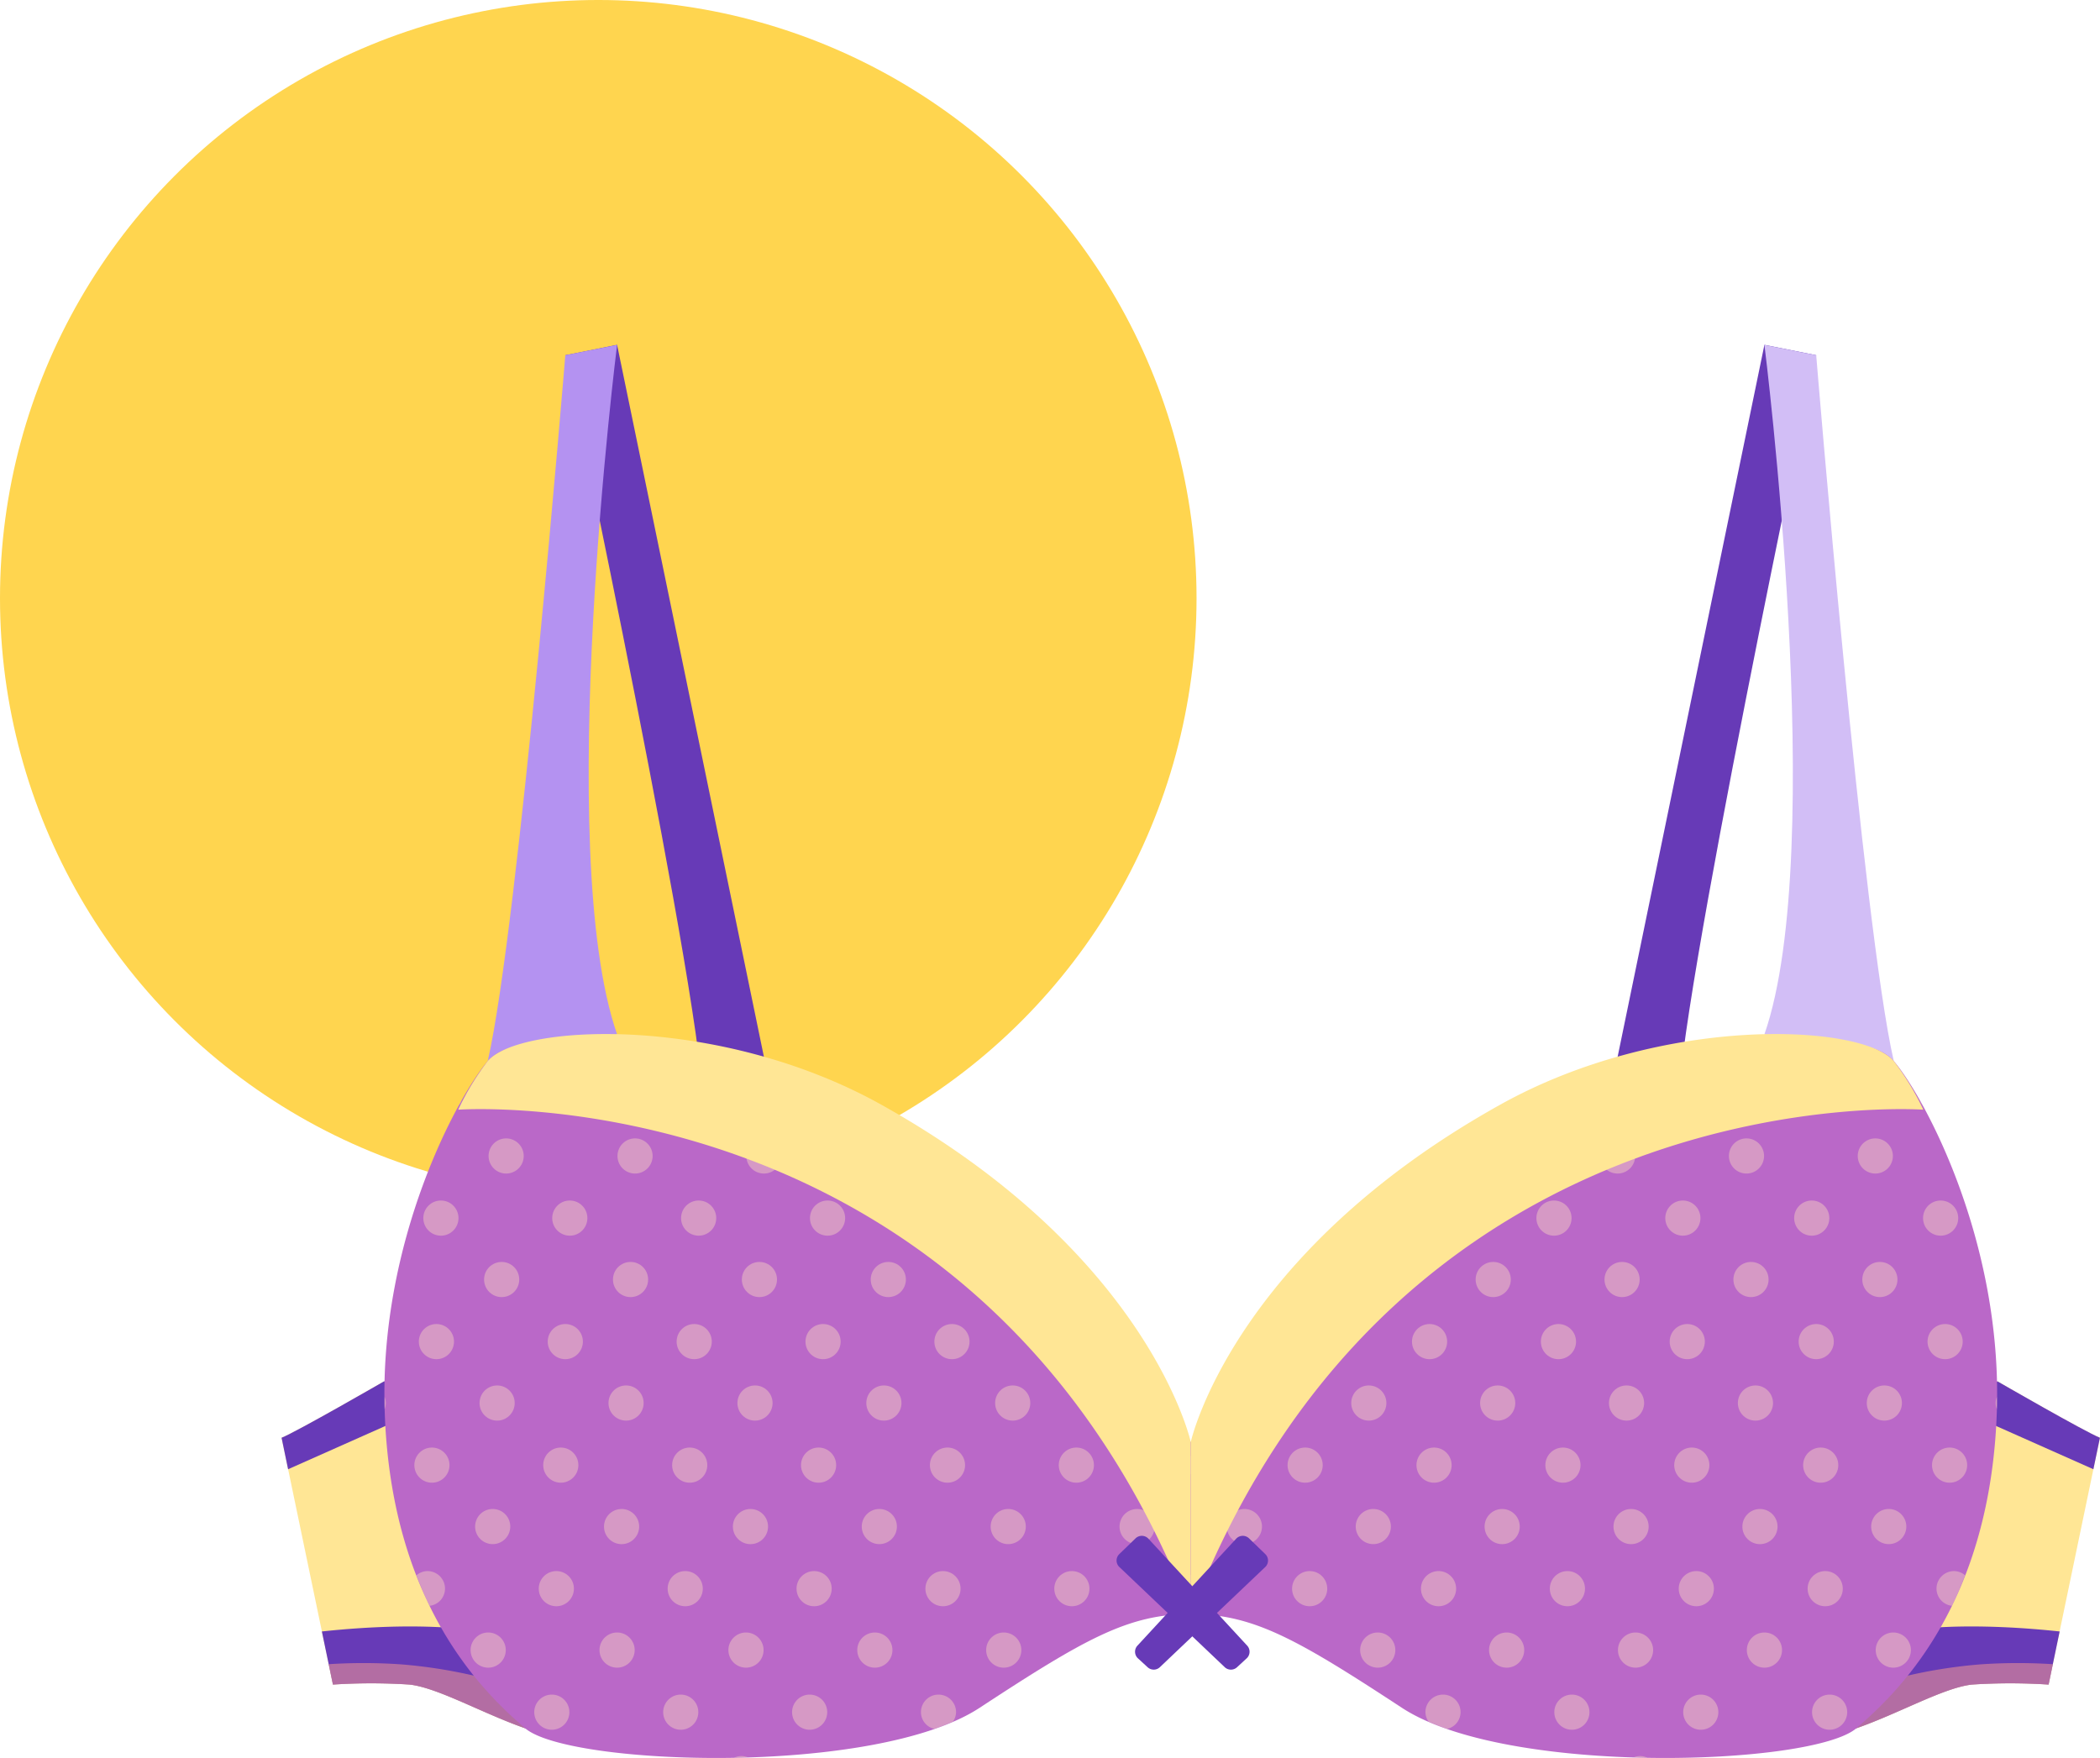<svg xmlns="http://www.w3.org/2000/svg" width="149.18" height="124.891" viewBox="0 0 149.18 124.891">
  <g id="Grupo_1068156" data-name="Grupo 1068156" transform="translate(-210.41 -3589.598)">
    <circle id="Elipse_4767" data-name="Elipse 4767" cx="42.5" cy="42.5" r="42.5" transform="translate(210.41 3589.598)" fill="#ffd54f"/>
    <g id="Grupo_35601" data-name="Grupo 35601" transform="translate(-12.872 3452.012)" style="isolation: isolate">
      <path id="Trazado_67963" data-name="Trazado 67963" d="M253.845,162.821s10.111,47.5,9.792,53.774l4.611-2.5-10.725-52.012Z" transform="translate(9.596 0)" fill="#673ab7"/>
      <path id="Trazado_67965" data-name="Trazado 67965" d="M250.958,212.965c2.189-9.527,5.51-50.144,5.51-50.144l3.678-.735s-4.544,35.928,0,48.982Z" transform="translate(6.973 0)" fill="#b492f1"/>
      <path id="Trazado_67966" data-name="Trazado 67966" d="M307.264,162.821s-10.111,47.5-9.792,53.774l-4.611-2.5,10.723-52.012Z" transform="translate(45.039 0)" fill="#673ab7"/>
      <path id="Trazado_67968" data-name="Trazado 67968" d="M307.669,212.965c-2.191-9.527-5.51-50.144-5.51-50.144l-3.679-.735s4.546,35.928,0,48.982Z" transform="translate(50.143 0)" fill="#d2bef6"/>
      <g id="Grupo_35596" data-name="Grupo 35596" transform="translate(243.282 211.048)">
        <path id="Trazado_67969" data-name="Trazado 67969" d="M250.584,200.664s-6.193,3.576-7.3,4.019l3.651,17.535a41.4,41.4,0,0,1,5.45,0c2,.223,5.174,2.046,8.21,3.107S250.584,200.664,250.584,200.664Z" transform="translate(-243.282 -176.003)" fill="#ffe695"/>
        <path id="Trazado_67970" data-name="Trazado 67970" d="M250.584,200.664s-6.193,3.576-7.3,4.019l.464,2.237h0l8.151-3.626C251.1,201.685,250.584,200.664,250.584,200.664Z" transform="translate(-243.282 -176.003)" fill="#673ab7"/>
        <path id="Trazado_67971" data-name="Trazado 67971" d="M245.569,213.924a41.4,41.4,0,0,1,5.45,0c2,.223,5.174,2.046,8.21,3.107,1.073.376.139-2.59-1.515-6.58-4.105-.992-9.618-.656-12.931-.3Z" transform="translate(-241.918 -167.709)" fill="#673ab7"/>
        <path id="Trazado_67972" data-name="Trazado 67972" d="M258.74,212.473c.059.4-.086.521-.485.382a35.74,35.74,0,0,0-8.031-1.6,38.7,38.7,0,0,0-5.187-.015l.3,1.45a41.4,41.4,0,0,1,5.45,0c2,.223,5.174,2.046,8.21,3.107C259.747,216.058,259.507,214.675,258.74,212.473Z" transform="translate(-241.688 -166.473)" fill="#ffa091" opacity="0.5" style="mix-blend-mode: multiply;isolation: isolate"/>
        <path id="Trazado_67973" data-name="Trazado 67973" d="M254.453,189.346c-2.212,2.605-7.685,12.781-7.325,24.768.41,13.649,6.882,19.975,9.987,22.638s24.832,3.424,32.283-1.46,10.557-6.658,14.995-6.658V216.425a62.316,62.316,0,0,0-26.021-22.592C266.378,188.224,256.7,186.7,254.453,189.346Z" transform="translate(-239.804 -187.429)" fill="#ba68c8"/>
        <g id="Grupo_35595" data-name="Grupo 35595" transform="translate(7.32 0.796)" opacity="0.5">
          <path id="Trazado_67974" data-name="Trazado 67974" d="M261.831,191.627a1.248,1.248,0,1,0,1.25,1.248A1.249,1.249,0,0,0,261.831,191.627Z" transform="translate(-234.886 -185.009)" fill="#ffe2c0" opacity="0.8"/>
          <circle id="Elipse_615" data-name="Elipse 615" cx="1.249" cy="1.249" r="1.249" transform="translate(29.264 37.356)" fill="#ffe2c0" opacity="0.8"/>
          <circle id="Elipse_616" data-name="Elipse 616" cx="1.249" cy="1.249" r="1.249" transform="translate(34.535 15.394)" fill="#ffe2c0" opacity="0.8"/>
          <path id="Trazado_67975" data-name="Trazado 67975" d="M266.629,193.706a1.239,1.239,0,0,0,.916-.412c-.679-.41-1.374-.813-2.09-1.208a1.217,1.217,0,0,0-.074.372A1.247,1.247,0,0,0,266.629,193.706Z" transform="translate(-230.527 -184.592)" fill="#ffe2c0" opacity="0.8"/>
          <path id="Trazado_67976" data-name="Trazado 67976" d="M265.962,210.02a1.249,1.249,0,1,0,1.248,1.248A1.249,1.249,0,0,0,265.962,210.02Z" transform="translate(-231.133 -168.3)" fill="#ffe2c0" opacity="0.8"/>
          <path id="Trazado_67977" data-name="Trazado 67977" d="M263.533,212.332a1.248,1.248,0,1,0,1.25,1.248A1.247,1.247,0,0,0,263.533,212.332Z" transform="translate(-233.339 -166.2)" fill="#ffe2c0" opacity="0.8"/>
          <path id="Trazado_67978" data-name="Trazado 67978" d="M266.3,200.824a1.248,1.248,0,1,0,1.248,1.248A1.247,1.247,0,0,0,266.3,200.824Z" transform="translate(-230.83 -176.654)" fill="#ffe2c0" opacity="0.8"/>
          <circle id="Elipse_617" data-name="Elipse 617" cx="1.249" cy="1.249" r="1.249" transform="translate(39.056 19.805)" fill="#ffe2c0" opacity="0.8"/>
          <path id="Trazado_67979" data-name="Trazado 67979" d="M261.5,200.824a1.248,1.248,0,1,0,1.25,1.248A1.247,1.247,0,0,0,261.5,200.824Z" transform="translate(-235.188 -176.654)" fill="#ffe2c0" opacity="0.8"/>
          <circle id="Elipse_618" data-name="Elipse 618" cx="1.249" cy="1.249" r="1.249" transform="translate(24.743 32.945)" fill="#ffe2c0" opacity="0.8"/>
          <circle id="Elipse_619" data-name="Elipse 619" cx="1.249" cy="1.249" r="1.249" transform="translate(25.379 15.394)" fill="#ffe2c0" opacity="0.8"/>
          <path id="Trazado_67980" data-name="Trazado 67980" d="M263.866,203.135a1.248,1.248,0,1,0,1.25,1.248A1.249,1.249,0,0,0,263.866,203.135Z" transform="translate(-233.037 -174.554)" fill="#ffe2c0" opacity="0.8"/>
          <circle id="Elipse_620" data-name="Elipse 620" cx="1.249" cy="1.249" r="1.249" transform="translate(29.9 19.805)" fill="#ffe2c0" opacity="0.8"/>
          <circle id="Elipse_621" data-name="Elipse 621" cx="1.249" cy="1.249" r="1.249" transform="translate(30.219 11.03)" fill="#ffe2c0" opacity="0.8"/>
          <path id="Trazado_67981" data-name="Trazado 67981" d="M266.127,205.422a1.248,1.248,0,1,0,1.248,1.248A1.248,1.248,0,0,0,266.127,205.422Z" transform="translate(-230.981 -172.477)" fill="#ffe2c0" opacity="0.8"/>
          <path id="Trazado_67982" data-name="Trazado 67982" d="M249.474,203.135a1.248,1.248,0,1,0,1.248,1.248A1.249,1.249,0,0,0,249.474,203.135Z" transform="translate(-246.111 -174.554)" fill="#ffe2c0" opacity="0.8"/>
          <circle id="Elipse_622" data-name="Elipse 622" cx="1.249" cy="1.249" r="1.249" transform="translate(7.068 15.394)" fill="#ffe2c0" opacity="0.8"/>
          <circle id="Elipse_623" data-name="Elipse 623" cx="1.249" cy="1.249" r="1.249" transform="translate(2.433 19.805)" fill="#ffe2c0" opacity="0.8"/>
          <path id="Trazado_67983" data-name="Trazado 67983" d="M251.9,200.824a1.248,1.248,0,1,0,1.248,1.248A1.248,1.248,0,0,0,251.9,200.824Z" transform="translate(-243.905 -176.654)" fill="#ffe2c0" opacity="0.8"/>
          <circle id="Elipse_624" data-name="Elipse 624" cx="1.249" cy="1.249" r="1.249" transform="translate(38.419 37.356)" fill="#ffe2c0" opacity="0.8"/>
          <path id="Trazado_67984" data-name="Trazado 67984" d="M251.571,210.02a1.249,1.249,0,1,0,1.246,1.248A1.249,1.249,0,0,0,251.571,210.02Z" transform="translate(-244.208 -168.3)" fill="#ffe2c0" opacity="0.8"/>
          <path id="Trazado_67985" data-name="Trazado 67985" d="M251.736,205.422a1.248,1.248,0,1,0,1.248,1.248A1.247,1.247,0,0,0,251.736,205.422Z" transform="translate(-244.056 -172.477)" fill="#ffe2c0" opacity="0.8"/>
          <path id="Trazado_67986" data-name="Trazado 67986" d="M267.75,195.186a1.249,1.249,0,0,0,2.5,0,1.213,1.213,0,0,0-.078-.382c-.393-.288-.781-.578-1.189-.865A1.246,1.246,0,0,0,267.75,195.186Z" transform="translate(-228.375 -182.907)" fill="#ffe2c0" opacity="0.8"/>
          <circle id="Elipse_625" data-name="Elipse 625" cx="1.249" cy="1.249" r="1.249" transform="translate(2.752 11.03)" fill="#ffe2c0" opacity="0.8"/>
          <path id="Trazado_67987" data-name="Trazado 67987" d="M252.238,191.627a1.248,1.248,0,1,0,1.248,1.248A1.249,1.249,0,0,0,252.238,191.627Z" transform="translate(-243.602 -185.009)" fill="#ffe2c0" opacity="0.8"/>
          <path id="Trazado_67988" data-name="Trazado 67988" d="M268.664,203.135a1.248,1.248,0,1,0,1.25,1.248A1.249,1.249,0,0,0,268.664,203.135Z" transform="translate(-228.678 -174.554)" fill="#ffe2c0" opacity="0.8"/>
          <path id="Trazado_67989" data-name="Trazado 67989" d="M251.953,188.5a1.226,1.226,0,0,0,.842-.34,6.4,6.4,0,0,0-1.141.281A1.3,1.3,0,0,0,251.953,188.5Z" transform="translate(-242.998 -188.159)" fill="#ffe2c0" opacity="0.8"/>
          <path id="Trazado_67990" data-name="Trazado 67990" d="M247.12,201.251c0,.288-.008.573,0,.865a1.249,1.249,0,0,0,.086-.431A1.21,1.21,0,0,0,247.12,201.251Z" transform="translate(-247.118 -176.266)" fill="#ffe2c0" opacity="0.8"/>
          <path id="Trazado_67991" data-name="Trazado 67991" d="M250.334,208.983a1.247,1.247,0,0,0-1.246-1.25,1.233,1.233,0,0,0-.784.3c.3.761.6,1.49.935,2.168A1.233,1.233,0,0,0,250.334,208.983Z" transform="translate(-246.041 -170.377)" fill="#ffe2c0" opacity="0.8"/>
          <path id="Trazado_67992" data-name="Trazado 67992" d="M250.1,190.2c-.076.132-.149.258-.225.4A1.185,1.185,0,0,0,250.1,190.2Z" transform="translate(-244.613 -186.303)" fill="#ffe2c0" opacity="0.8"/>
          <path id="Trazado_67993" data-name="Trazado 67993" d="M261.164,210.02a1.249,1.249,0,1,0,1.25,1.248A1.249,1.249,0,0,0,261.164,210.02Z" transform="translate(-235.491 -168.3)" fill="#ffe2c0" opacity="0.8"/>
          <circle id="Elipse_626" data-name="Elipse 626" cx="1.249" cy="1.249" r="1.249" transform="translate(52.21 32.945)" fill="#ffe2c0" opacity="0.8"/>
          <path id="Trazado_67994" data-name="Trazado 67994" d="M277.23,204.772V203.44a1.128,1.128,0,0,0,0,1.332Z" transform="translate(-219.961 -174.277)" fill="#ffe2c0" opacity="0.8"/>
          <path id="Trazado_67995" data-name="Trazado 67995" d="M275.891,200.824a1.248,1.248,0,1,0,1.248,1.248A1.246,1.246,0,0,0,275.891,200.824Z" transform="translate(-222.113 -176.654)" fill="#ffe2c0" opacity="0.8"/>
          <path id="Trazado_67996" data-name="Trazado 67996" d="M276.845,208.864a1.227,1.227,0,0,0,.536,1v-2A1.228,1.228,0,0,0,276.845,208.864Z" transform="translate(-220.113 -170.258)" fill="#ffe2c0" opacity="0.8"/>
          <path id="Trazado_67997" data-name="Trazado 67997" d="M253.939,214.828a1.248,1.248,0,1,0-1.25-1.248A1.249,1.249,0,0,0,253.939,214.828Z" transform="translate(-242.057 -166.2)" fill="#ffe2c0" opacity="0.8"/>
          <path id="Trazado_67998" data-name="Trazado 67998" d="M260.649,214.619a1.239,1.239,0,0,0-.517.118c.321-.006.643-.019.966-.029A1.261,1.261,0,0,0,260.649,214.619Z" transform="translate(-235.295 -164.122)" fill="#ffe2c0" opacity="0.8"/>
          <path id="Trazado_67999" data-name="Trazado 67999" d="M268.329,212.332a1.246,1.246,0,0,0-1.246,1.248,1.23,1.23,0,0,0,.95,1.189c.468-.162.9-.338,1.324-.519a1.221,1.221,0,0,0,.221-.67A1.248,1.248,0,0,0,268.329,212.332Z" transform="translate(-228.981 -166.2)" fill="#ffe2c0" opacity="0.8"/>
          <circle id="Elipse_627" data-name="Elipse 627" cx="1.249" cy="1.249" r="1.249" transform="translate(47.575 37.356)" fill="#ffe2c0" opacity="0.8"/>
          <circle id="Elipse_628" data-name="Elipse 628" cx="1.249" cy="1.249" r="1.249" transform="translate(20.108 37.356)" fill="#ffe2c0" opacity="0.8"/>
          <path id="Trazado_68000" data-name="Trazado 68000" d="M270.759,212.518a1.249,1.249,0,1,0-1.248-1.25A1.249,1.249,0,0,0,270.759,212.518Z" transform="translate(-226.775 -168.3)" fill="#ffe2c0" opacity="0.8"/>
          <path id="Trazado_68001" data-name="Trazado 68001" d="M270.926,205.422a1.248,1.248,0,1,0,1.248,1.248A1.249,1.249,0,0,0,270.926,205.422Z" transform="translate(-226.623 -172.477)" fill="#ffe2c0" opacity="0.8"/>
          <circle id="Elipse_629" data-name="Elipse 629" cx="1.249" cy="1.249" r="1.249" transform="translate(48.213 19.805)" fill="#ffe2c0" opacity="0.8"/>
          <circle id="Elipse_630" data-name="Elipse 630" cx="1.249" cy="1.249" r="1.249" transform="translate(10.952 37.356)" fill="#ffe2c0" opacity="0.8"/>
          <path id="Trazado_68002" data-name="Trazado 68002" d="M271.093,200.824a1.248,1.248,0,1,0,1.248,1.248A1.247,1.247,0,0,0,271.093,200.824Z" transform="translate(-226.472 -176.654)" fill="#ffe2c0" opacity="0.8"/>
          <path id="Trazado_68003" data-name="Trazado 68003" d="M273.462,203.135a1.248,1.248,0,1,0,1.248,1.248A1.249,1.249,0,0,0,273.462,203.135Z" transform="translate(-224.32 -174.554)" fill="#ffe2c0" opacity="0.8"/>
          <path id="Trazado_68004" data-name="Trazado 68004" d="M271.26,196.225a1.249,1.249,0,1,0,1.248,1.248A1.249,1.249,0,0,0,271.26,196.225Z" transform="translate(-226.32 -180.832)" fill="#ffe2c0" opacity="0.8"/>
          <circle id="Elipse_631" data-name="Elipse 631" cx="1.249" cy="1.249" r="1.249" transform="translate(21.381 2.253)" fill="#ffe2c0" opacity="0.8"/>
          <circle id="Elipse_632" data-name="Elipse 632" cx="1.249" cy="1.249" r="1.249" transform="translate(15.587 32.945)" fill="#ffe2c0" opacity="0.8"/>
          <circle id="Elipse_633" data-name="Elipse 633" cx="1.249" cy="1.249" r="1.249" transform="translate(21.062 11.03)" fill="#ffe2c0" opacity="0.8"/>
          <path id="Trazado_68005" data-name="Trazado 68005" d="M256.366,210.02a1.249,1.249,0,1,0,1.25,1.248A1.249,1.249,0,0,0,256.366,210.02Z" transform="translate(-239.85 -168.3)" fill="#ffe2c0" opacity="0.8"/>
          <path id="Trazado_68006" data-name="Trazado 68006" d="M254.273,205.631a1.248,1.248,0,1,0-1.25-1.248A1.249,1.249,0,0,0,254.273,205.631Z" transform="translate(-241.753 -174.554)" fill="#ffe2c0" opacity="0.8"/>
          <path id="Trazado_68007" data-name="Trazado 68007" d="M259.071,203.135a1.248,1.248,0,1,0,1.248,1.248A1.249,1.249,0,0,0,259.071,203.135Z" transform="translate(-237.395 -174.554)" fill="#ffe2c0" opacity="0.8"/>
          <circle id="Elipse_634" data-name="Elipse 634" cx="1.249" cy="1.249" r="1.249" transform="translate(20.746 19.805)" fill="#ffe2c0" opacity="0.8"/>
          <path id="Trazado_68008" data-name="Trazado 68008" d="M258.737,212.332a1.248,1.248,0,1,0,1.248,1.248A1.248,1.248,0,0,0,258.737,212.332Z" transform="translate(-237.698 -166.2)" fill="#ffe2c0" opacity="0.8"/>
          <path id="Trazado_68009" data-name="Trazado 68009" d="M256.7,200.824a1.248,1.248,0,1,0,1.25,1.248A1.247,1.247,0,0,0,256.7,200.824Z" transform="translate(-239.547 -176.654)" fill="#ffe2c0" opacity="0.8"/>
          <path id="Trazado_68010" data-name="Trazado 68010" d="M254.774,189.34a1.248,1.248,0,1,0,1.246,1.248A1.248,1.248,0,0,0,254.774,189.34Z" transform="translate(-241.298 -187.086)" fill="#ffe2c0" opacity="0.8"/>
          <circle id="Elipse_635" data-name="Elipse 635" cx="1.249" cy="1.249" r="1.249" transform="translate(11.589 19.805)" fill="#ffe2c0" opacity="0.8"/>
          <circle id="Elipse_636" data-name="Elipse 636" cx="1.249" cy="1.249" r="1.249" transform="translate(11.908 11.03)" fill="#ffe2c0" opacity="0.8"/>
          <path id="Trazado_68011" data-name="Trazado 68011" d="M257.034,191.627a1.248,1.248,0,1,0,1.25,1.248A1.249,1.249,0,0,0,257.034,191.627Z" transform="translate(-239.243 -185.009)" fill="#ffe2c0" opacity="0.8"/>
          <circle id="Elipse_637" data-name="Elipse 637" cx="1.249" cy="1.249" r="1.249" transform="translate(16.224 15.394)" fill="#ffe2c0" opacity="0.8"/>
        </g>
        <path id="Trazado_68013" data-name="Trazado 68013" d="M279.926,192.765c-11.563-6.447-25.722-5.75-27.966-3.107a18.9,18.9,0,0,0-2.1,3.458c.01,0,37.207-2.695,52.045,35.829V216.737S298.991,203.4,279.926,192.765Z" transform="translate(-237.311 -187.742)" fill="#ffe695"/>
      </g>
      <g id="Grupo_35598" data-name="Grupo 35598" transform="translate(307.871 211.048)">
        <path id="Trazado_68014" data-name="Trazado 68014" d="M312.127,200.664s6.195,3.576,7.3,4.019l-3.651,17.535a41.4,41.4,0,0,0-5.451,0c-2,.223-5.174,2.046-8.212,3.107S312.127,200.664,312.127,200.664Z" transform="translate(-254.84 -176.003)" fill="#ffe695"/>
        <path id="Trazado_68015" data-name="Trazado 68015" d="M307.77,200.664s6.195,3.576,7.3,4.019l-.466,2.237h0l-8.153-3.626C307.253,201.685,307.77,200.664,307.77,200.664Z" transform="translate(-250.483 -176.003)" fill="#673ab7"/>
        <path id="Trazado_68016" data-name="Trazado 68016" d="M315.78,213.924a41.4,41.4,0,0,0-5.451,0c-2,.223-5.174,2.046-8.212,3.107-1.073.376-.137-2.59,1.517-6.58,4.1-.992,9.617-.656,12.931-.3Z" transform="translate(-254.84 -167.709)" fill="#673ab7"/>
        <path id="Trazado_68017" data-name="Trazado 68017" d="M302.376,212.473c-.059.4.086.521.485.382a35.739,35.739,0,0,1,8.031-1.6,38.7,38.7,0,0,1,5.187-.015l-.3,1.45a41.4,41.4,0,0,0-5.451,0c-2,.223-5.174,2.046-8.212,3.107C301.368,216.058,301.608,214.675,302.376,212.473Z" transform="translate(-254.837 -166.473)" fill="#ffa091" opacity="0.5" style="mix-blend-mode: multiply;isolation: isolate"/>
        <path id="Trazado_68018" data-name="Trazado 68018" d="M327.068,189.346c2.212,2.605,7.683,12.781,7.325,24.768-.41,13.649-6.882,19.975-9.989,22.638s-24.831,3.424-32.281-1.46-10.557-6.658-15-6.658V216.425a62.33,62.33,0,0,1,26.023-22.592C315.142,188.224,324.823,186.7,327.068,189.346Z" transform="translate(-277.126 -187.429)" fill="#ba68c8"/>
        <g id="Grupo_35597" data-name="Grupo 35597" transform="translate(0 0.796)" opacity="0.5">
          <path id="Trazado_68019" data-name="Trazado 68019" d="M293.609,191.627a1.248,1.248,0,1,1-1.248,1.248A1.249,1.249,0,0,1,293.609,191.627Z" transform="translate(-263.286 -185.009)" fill="#ffe2c0" opacity="0.8"/>
          <circle id="Elipse_638" data-name="Elipse 638" cx="1.249" cy="1.249" r="1.249" transform="translate(25.508 37.356)" fill="#ffe2c0" opacity="0.8"/>
          <circle id="Elipse_639" data-name="Elipse 639" cx="1.249" cy="1.249" r="1.249" transform="translate(20.238 15.394)" fill="#ffe2c0" opacity="0.8"/>
          <path id="Trazado_68020" data-name="Trazado 68020" d="M288.654,193.706a1.232,1.232,0,0,1-.916-.412q1.019-.615,2.088-1.208a1.22,1.22,0,0,1,.076.372A1.247,1.247,0,0,1,288.654,193.706Z" transform="translate(-267.486 -184.592)" fill="#ffe2c0" opacity="0.8"/>
          <path id="Trazado_68021" data-name="Trazado 68021" d="M289.48,210.02a1.249,1.249,0,1,1-1.25,1.248A1.249,1.249,0,0,1,289.48,210.02Z" transform="translate(-267.039 -168.3)" fill="#ffe2c0" opacity="0.8"/>
          <path id="Trazado_68022" data-name="Trazado 68022" d="M291.907,212.332a1.248,1.248,0,1,1-1.248,1.248A1.248,1.248,0,0,1,291.907,212.332Z" transform="translate(-264.832 -166.2)" fill="#ffe2c0" opacity="0.8"/>
          <path id="Trazado_68023" data-name="Trazado 68023" d="M289.145,200.824a1.248,1.248,0,1,1-1.248,1.248A1.247,1.247,0,0,1,289.145,200.824Z" transform="translate(-267.341 -176.654)" fill="#ffe2c0" opacity="0.8"/>
          <circle id="Elipse_640" data-name="Elipse 640" cx="1.249" cy="1.249" r="1.249" transform="translate(15.716 19.805)" fill="#ffe2c0" opacity="0.8"/>
          <path id="Trazado_68024" data-name="Trazado 68024" d="M293.944,200.824a1.248,1.248,0,1,1-1.25,1.248A1.247,1.247,0,0,1,293.944,200.824Z" transform="translate(-262.984 -176.654)" fill="#ffe2c0" opacity="0.8"/>
          <circle id="Elipse_641" data-name="Elipse 641" cx="1.249" cy="1.249" r="1.249" transform="translate(30.03 32.945)" fill="#ffe2c0" opacity="0.8"/>
          <circle id="Elipse_642" data-name="Elipse 642" cx="1.249" cy="1.249" r="1.249" transform="translate(29.392 15.394)" fill="#ffe2c0" opacity="0.8"/>
          <path id="Trazado_68025" data-name="Trazado 68025" d="M291.572,203.135a1.248,1.248,0,1,1-1.246,1.248A1.249,1.249,0,0,1,291.572,203.135Z" transform="translate(-265.135 -174.554)" fill="#ffe2c0" opacity="0.8"/>
          <path id="Trazado_68026" data-name="Trazado 68026" d="M291.407,198.537a1.248,1.248,0,1,1-1.248,1.248A1.247,1.247,0,0,1,291.407,198.537Z" transform="translate(-265.286 -178.731)" fill="#ffe2c0" opacity="0.8"/>
          <circle id="Elipse_643" data-name="Elipse 643" cx="1.249" cy="1.249" r="1.249" transform="translate(24.554 11.03)" fill="#ffe2c0" opacity="0.8"/>
          <circle id="Elipse_644" data-name="Elipse 644" cx="1.249" cy="1.249" r="1.249" transform="translate(20.873 32.945)" fill="#ffe2c0" opacity="0.8"/>
          <path id="Trazado_68027" data-name="Trazado 68027" d="M305.965,203.135a1.248,1.248,0,1,1-1.246,1.248A1.249,1.249,0,0,1,305.965,203.135Z" transform="translate(-252.06 -174.554)" fill="#ffe2c0" opacity="0.8"/>
          <circle id="Elipse_645" data-name="Elipse 645" cx="1.249" cy="1.249" r="1.249" transform="translate(47.705 15.394)" fill="#ffe2c0" opacity="0.8"/>
          <circle id="Elipse_646" data-name="Elipse 646" cx="1.249" cy="1.249" r="1.249" transform="translate(52.34 19.805)" fill="#ffe2c0" opacity="0.8"/>
          <path id="Trazado_68028" data-name="Trazado 68028" d="M303.538,200.824a1.248,1.248,0,1,1-1.248,1.248A1.246,1.246,0,0,1,303.538,200.824Z" transform="translate(-254.266 -176.654)" fill="#ffe2c0" opacity="0.8"/>
          <path id="Trazado_68029" data-name="Trazado 68029" d="M286.943,207.733a1.249,1.249,0,1,1-1.248,1.25A1.249,1.249,0,0,1,286.943,207.733Z" transform="translate(-269.342 -170.377)" fill="#ffe2c0" opacity="0.8"/>
          <path id="Trazado_68030" data-name="Trazado 68030" d="M303.871,210.02a1.249,1.249,0,1,1-1.248,1.248A1.249,1.249,0,0,1,303.871,210.02Z" transform="translate(-253.964 -168.3)" fill="#ffe2c0" opacity="0.8"/>
          <path id="Trazado_68031" data-name="Trazado 68031" d="M303.7,205.422a1.248,1.248,0,1,1-1.248,1.248A1.249,1.249,0,0,1,303.7,205.422Z" transform="translate(-254.116 -172.477)" fill="#ffe2c0" opacity="0.8"/>
          <path id="Trazado_68032" data-name="Trazado 68032" d="M287.692,195.186a1.249,1.249,0,0,1-2.5,0,1.267,1.267,0,0,1,.076-.382c.393-.288.782-.578,1.189-.865A1.247,1.247,0,0,1,287.692,195.186Z" transform="translate(-269.797 -182.907)" fill="#ffe2c0" opacity="0.8"/>
          <circle id="Elipse_647" data-name="Elipse 647" cx="1.249" cy="1.249" r="1.249" transform="translate(52.021 11.03)" fill="#ffe2c0" opacity="0.8"/>
          <path id="Trazado_68033" data-name="Trazado 68033" d="M303.2,191.627a1.248,1.248,0,1,1-1.248,1.248A1.249,1.249,0,0,1,303.2,191.627Z" transform="translate(-254.57 -185.009)" fill="#ffe2c0" opacity="0.8"/>
          <path id="Trazado_68034" data-name="Trazado 68034" d="M286.778,203.135a1.248,1.248,0,1,1-1.25,1.248A1.249,1.249,0,0,1,286.778,203.135Z" transform="translate(-269.493 -174.554)" fill="#ffe2c0" opacity="0.8"/>
          <path id="Trazado_68035" data-name="Trazado 68035" d="M302.844,188.5a1.222,1.222,0,0,1-.842-.34,6.4,6.4,0,0,1,1.141.281A1.3,1.3,0,0,1,302.844,188.5Z" transform="translate(-254.528 -188.159)" fill="#ffe2c0" opacity="0.8"/>
          <path id="Trazado_68036" data-name="Trazado 68036" d="M307.175,201.251c0,.288.01.573,0,.865a1.108,1.108,0,0,1,0-.865Z" transform="translate(-249.909 -176.266)" fill="#ffe2c0" opacity="0.8"/>
          <path id="Trazado_68037" data-name="Trazado 68037" d="M304.885,208.983a1.249,1.249,0,0,1,1.248-1.25,1.233,1.233,0,0,1,.784.3c-.3.761-.605,1.49-.935,2.168A1.235,1.235,0,0,1,304.885,208.983Z" transform="translate(-251.909 -170.377)" fill="#ffe2c0" opacity="0.8"/>
          <path id="Trazado_68038" data-name="Trazado 68038" d="M304.26,190.2c.074.132.149.258.225.4A1.184,1.184,0,0,1,304.26,190.2Z" transform="translate(-252.477 -186.303)" fill="#ffe2c0" opacity="0.8"/>
          <path id="Trazado_68039" data-name="Trazado 68039" d="M294.278,210.02a1.249,1.249,0,1,1-1.25,1.248A1.249,1.249,0,0,1,294.278,210.02Z" transform="translate(-262.68 -168.3)" fill="#ffe2c0" opacity="0.8"/>
          <path id="Trazado_68040" data-name="Trazado 68040" d="M279.717,205.422a1.248,1.248,0,1,1-1.248,1.248A1.249,1.249,0,0,1,279.717,205.422Z" transform="translate(-275.906 -172.477)" fill="#ffe2c0" opacity="0.8"/>
          <path id="Trazado_68041" data-name="Trazado 68041" d="M277.126,204.772V203.44a1.12,1.12,0,0,1,0,1.332Z" transform="translate(-277.126 -174.277)" fill="#ffe2c0" opacity="0.8"/>
          <path id="Trazado_68042" data-name="Trazado 68042" d="M279.55,200.824a1.248,1.248,0,1,1-1.248,1.248A1.247,1.247,0,0,1,279.55,200.824Z" transform="translate(-276.058 -176.654)" fill="#ffe2c0" opacity="0.8"/>
          <path id="Trazado_68043" data-name="Trazado 68043" d="M277.664,208.864a1.224,1.224,0,0,1-.538,1v-2A1.225,1.225,0,0,1,277.664,208.864Z" transform="translate(-277.126 -170.258)" fill="#ffe2c0" opacity="0.8"/>
          <path id="Trazado_68044" data-name="Trazado 68044" d="M301.5,214.828a1.248,1.248,0,1,1,1.248-1.248A1.249,1.249,0,0,1,301.5,214.828Z" transform="translate(-256.116 -166.2)" fill="#ffe2c0" opacity="0.8"/>
          <path id="Trazado_68045" data-name="Trazado 68045" d="M294.064,214.619a1.245,1.245,0,0,1,.517.118c-.321-.006-.643-.019-.966-.029A1.253,1.253,0,0,1,294.064,214.619Z" transform="translate(-262.147 -164.122)" fill="#ffe2c0" opacity="0.8"/>
          <path id="Trazado_68046" data-name="Trazado 68046" d="M287.111,212.332a1.247,1.247,0,0,1,1.248,1.248,1.232,1.232,0,0,1-.952,1.189c-.466-.162-.9-.338-1.324-.519a1.221,1.221,0,0,1-.221-.67A1.248,1.248,0,0,1,287.111,212.332Z" transform="translate(-269.191 -166.2)" fill="#ffe2c0" opacity="0.8"/>
          <circle id="Elipse_648" data-name="Elipse 648" cx="1.249" cy="1.249" r="1.249" transform="translate(7.198 37.356)" fill="#ffe2c0" opacity="0.8"/>
          <circle id="Elipse_649" data-name="Elipse 649" cx="1.249" cy="1.249" r="1.249" transform="translate(34.665 37.356)" fill="#ffe2c0" opacity="0.8"/>
          <path id="Trazado_68047" data-name="Trazado 68047" d="M284.68,212.518a1.249,1.249,0,1,1,1.248-1.25A1.249,1.249,0,0,1,284.68,212.518Z" transform="translate(-271.396 -168.3)" fill="#ffe2c0" opacity="0.8"/>
          <path id="Trazado_68048" data-name="Trazado 68048" d="M284.515,205.422a1.248,1.248,0,1,1-1.248,1.248A1.247,1.247,0,0,1,284.515,205.422Z" transform="translate(-271.547 -172.477)" fill="#ffe2c0" opacity="0.8"/>
          <circle id="Elipse_650" data-name="Elipse 650" cx="1.249" cy="1.249" r="1.249" transform="translate(6.56 19.805)" fill="#ffe2c0" opacity="0.8"/>
          <circle id="Elipse_651" data-name="Elipse 651" cx="1.249" cy="1.249" r="1.249" transform="translate(43.821 37.356)" fill="#ffe2c0" opacity="0.8"/>
          <path id="Trazado_68049" data-name="Trazado 68049" d="M284.348,200.824a1.248,1.248,0,1,1-1.248,1.248A1.247,1.247,0,0,1,284.348,200.824Z" transform="translate(-271.699 -176.654)" fill="#ffe2c0" opacity="0.8"/>
          <path id="Trazado_68050" data-name="Trazado 68050" d="M281.98,203.135a1.248,1.248,0,1,1-1.25,1.248A1.249,1.249,0,0,1,281.98,203.135Z" transform="translate(-273.852 -174.554)" fill="#ffe2c0" opacity="0.8"/>
          <circle id="Elipse_652" data-name="Elipse 652" cx="1.249" cy="1.249" r="1.249" transform="translate(11.081 15.394)" fill="#ffe2c0" opacity="0.8"/>
          <path id="Trazado_68051" data-name="Trazado 68051" d="M295.871,189.34a1.248,1.248,0,1,1-1.248,1.248A1.247,1.247,0,0,1,295.871,189.34Z" transform="translate(-261.231 -187.086)" fill="#ffe2c0" opacity="0.8"/>
          <circle id="Elipse_653" data-name="Elipse 653" cx="1.249" cy="1.249" r="1.249" transform="translate(39.186 32.945)" fill="#ffe2c0" opacity="0.8"/>
          <path id="Trazado_68052" data-name="Trazado 68052" d="M296.036,193.939a1.248,1.248,0,1,1-1.246,1.248A1.248,1.248,0,0,1,296.036,193.939Z" transform="translate(-261.08 -182.908)" fill="#ffe2c0" opacity="0.8"/>
          <path id="Trazado_68053" data-name="Trazado 68053" d="M299.074,210.02a1.249,1.249,0,1,1-1.248,1.248A1.249,1.249,0,0,1,299.074,210.02Z" transform="translate(-258.322 -168.3)" fill="#ffe2c0" opacity="0.8"/>
          <path id="Trazado_68054" data-name="Trazado 68054" d="M301.169,205.631a1.248,1.248,0,1,1,1.248-1.248A1.249,1.249,0,0,1,301.169,205.631Z" transform="translate(-256.418 -174.554)" fill="#ffe2c0" opacity="0.8"/>
          <path id="Trazado_68055" data-name="Trazado 68055" d="M296.371,203.135a1.248,1.248,0,1,1-1.248,1.248A1.249,1.249,0,0,1,296.371,203.135Z" transform="translate(-260.777 -174.554)" fill="#ffe2c0" opacity="0.8"/>
          <path id="Trazado_68056" data-name="Trazado 68056" d="M296.2,198.537a1.248,1.248,0,1,1-1.248,1.248A1.249,1.249,0,0,1,296.2,198.537Z" transform="translate(-260.929 -178.731)" fill="#ffe2c0" opacity="0.8"/>
          <path id="Trazado_68057" data-name="Trazado 68057" d="M296.705,212.332a1.248,1.248,0,1,1-1.248,1.248A1.248,1.248,0,0,1,296.705,212.332Z" transform="translate(-260.474 -166.2)" fill="#ffe2c0" opacity="0.8"/>
          <path id="Trazado_68058" data-name="Trazado 68058" d="M298.74,200.824a1.248,1.248,0,1,1-1.248,1.248A1.248,1.248,0,0,1,298.74,200.824Z" transform="translate(-258.625 -176.654)" fill="#ffe2c0" opacity="0.8"/>
          <circle id="Elipse_654" data-name="Elipse 654" cx="1.249" cy="1.249" r="1.249" transform="translate(42.546 2.253)" fill="#ffe2c0" opacity="0.8"/>
          <circle id="Elipse_655" data-name="Elipse 655" cx="1.249" cy="1.249" r="1.249" transform="translate(43.184 19.805)" fill="#ffe2c0" opacity="0.8"/>
          <circle id="Elipse_656" data-name="Elipse 656" cx="1.249" cy="1.249" r="1.249" transform="translate(42.865 11.03)" fill="#ffe2c0" opacity="0.8"/>
          <path id="Trazado_68059" data-name="Trazado 68059" d="M298.406,191.627a1.248,1.248,0,1,1-1.248,1.248A1.249,1.249,0,0,1,298.406,191.627Z" transform="translate(-258.928 -185.009)" fill="#ffe2c0" opacity="0.8"/>
          <circle id="Elipse_657" data-name="Elipse 657" cx="1.249" cy="1.249" r="1.249" transform="translate(38.549 15.394)" fill="#ffe2c0" opacity="0.8"/>
        </g>
        <path id="Trazado_68061" data-name="Trazado 68061" d="M299.1,192.765c11.563-6.447,25.722-5.75,27.966-3.107a18.929,18.929,0,0,1,2.1,3.458c-.008,0-37.2-2.695-52.043,35.829V216.737S280.032,203.4,299.1,192.765Z" transform="translate(-277.126 -187.742)" fill="#ffe695"/>
      </g>
      <g id="Grupo_35599" data-name="Grupo 35599" transform="translate(302.598 246.693)">
        <path id="Trazado_68062" data-name="Trazado 68062" d="M275.939,215.751l-.693-.637a.639.639,0,0,1-.015-.9l7.017-7.6a.641.641,0,0,1,.9-.015l1.156,1.12a.637.637,0,0,1,.017.9l-7.485,7.116A.637.637,0,0,1,275.939,215.751Z" transform="translate(-273.737 -206.419)" fill="#673ab7"/>
        <path id="Trazado_68063" data-name="Trazado 68063" d="M282.93,215.751l.691-.637a.639.639,0,0,0,.015-.9l-7.019-7.6a.641.641,0,0,0-.9-.015l-1.157,1.12a.636.636,0,0,0-.015.9l7.485,7.116A.639.639,0,0,0,282.93,215.751Z" transform="translate(-274.363 -206.419)" fill="#673ab7"/>
      </g>
    </g>
  </g>
</svg>
